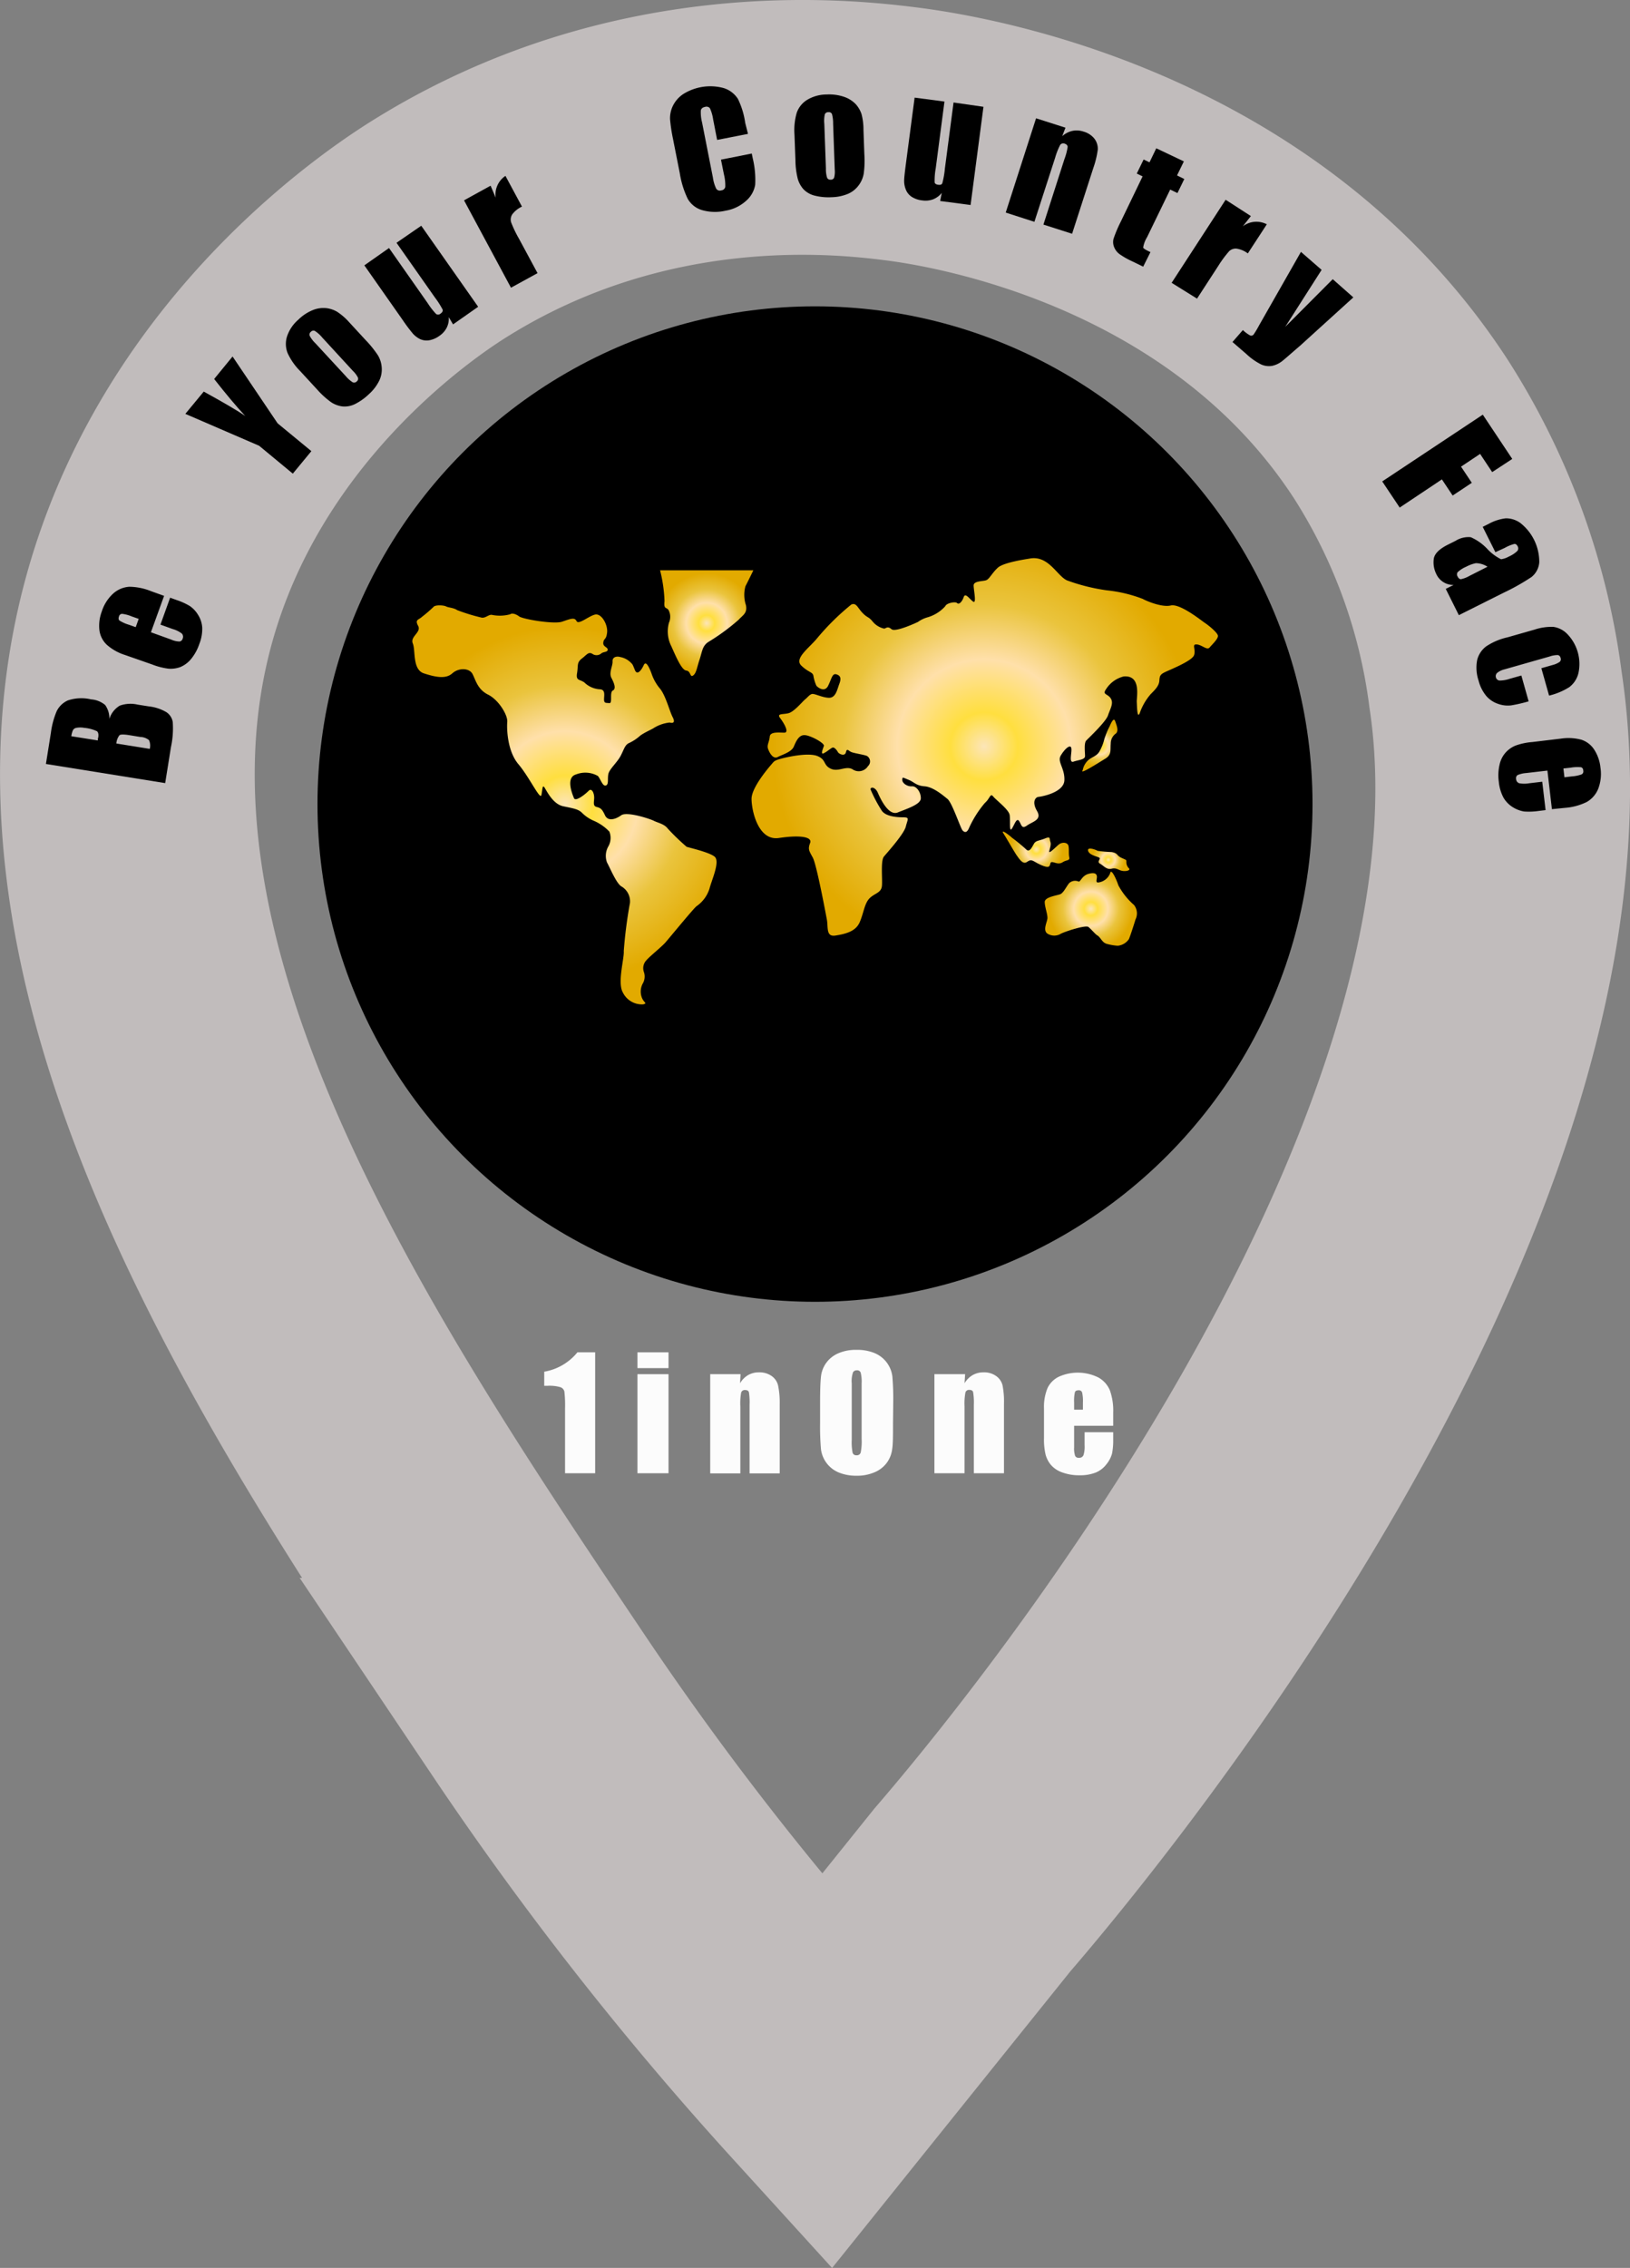 <svg id="Layer_1" data-name="Layer 1" xmlns="http://www.w3.org/2000/svg" xmlns:xlink="http://www.w3.org/1999/xlink" viewBox="0 0 224 311.53"><rect x="0" y="0" width="224" height="311.53" fill="#808080" stroke="none"/><defs><radialGradient id="radial-gradient" cx="214.5" cy="205.6" r="24.39" gradientUnits="userSpaceOnUse"><stop offset="0" stop-color="#fce5b8"/><stop offset="0.16" stop-color="#ffdf3f"/><stop offset="0.41" stop-color="#ffe0aa"/><stop offset="0.67" stop-color="#eac43d"/><stop offset="1" stop-color="#e2aa00"/></radialGradient><radialGradient id="radial-gradient-2" cx="233.97" cy="180.75" r="6.85" xlink:href="#radial-gradient"/><radialGradient id="radial-gradient-3" cx="272.09" cy="197.67" r="29.11" xlink:href="#radial-gradient"/><radialGradient id="radial-gradient-4" cx="287.99" cy="197.56" r="3.04" xlink:href="#radial-gradient"/><radialGradient id="radial-gradient-5" cx="279.27" cy="211.82" r="3.65" xlink:href="#radial-gradient"/><radialGradient id="radial-gradient-6" cx="289.16" cy="213.25" r="2.29" xlink:href="#radial-gradient"/><radialGradient id="radial-gradient-7" cx="286.76" cy="219.98" r="5.74" xlink:href="#radial-gradient"/></defs><path d="M197.54,126.4c-3.95,2.44-28.1,17.86-38.42,46.85-18.42,51.69,20.35,109.42,51.74,156.14a435.61,435.61,0,0,0,39.51,50.39l20.09-25c9-10.44,82.18-96.73,71.91-164.91a87,87,0,0,0-13-35.77c-22.19-34.12-62.59-39.8-68.84-40.58C252.43,112.51,224.84,109.48,197.54,126.4Z" transform="translate(-136.85 -95.15)" fill="none" stroke="#c1bcbc" stroke-miterlimit="10" stroke-width="35"/><path d="M143.16,200.09l.68-4.25a11.37,11.37,0,0,1,.8-3,3.13,3.13,0,0,1,1.54-1.48,5.82,5.82,0,0,1,3.19-.14,3.36,3.36,0,0,1,1.93.77,3.18,3.18,0,0,1,.58,1.92,3.22,3.22,0,0,1,1.43-1.83,4.35,4.35,0,0,1,2.46-.14l1.52.24a6.08,6.08,0,0,1,2.4.78,2,2,0,0,1,.9,1.38,12.21,12.21,0,0,1-.25,3.45l-.79,4.93Zm3.49-3.81,3.64.58q0-.27.06-.42c.07-.42,0-.71-.18-.85a5.17,5.17,0,0,0-1.74-.46,3,3,0,0,0-1.1,0,.67.67,0,0,0-.45.31A3,3,0,0,0,146.65,196.28Zm6.19,1,4.59.74a1.85,1.85,0,0,0-.1-1.2,2,2,0,0,0-1.21-.44l-1.52-.25c-.71-.11-1.14-.11-1.32,0A2.07,2.07,0,0,0,152.84,197.27Z" transform="translate(-136.85 -95.15)"/><path d="M159.4,177,157.59,182l2.77,1a3,3,0,0,0,1.16.27.52.52,0,0,0,.43-.39.64.64,0,0,0-.12-.71,3.74,3.74,0,0,0-1.24-.61l-1.69-.61,1.33-3.7.94.34a8.91,8.91,0,0,1,1.77.81,3.86,3.86,0,0,1,1.11,1.18,3.66,3.66,0,0,1,.59,1.79,5.57,5.57,0,0,1-.4,2.24,6.52,6.52,0,0,1-1.13,2.06,3.79,3.79,0,0,1-1.51,1.12A3.85,3.85,0,0,1,160,187a9.27,9.27,0,0,1-2.25-.58L154,185.11a6.83,6.83,0,0,1-2.49-1.41,3.33,3.33,0,0,1-1-2,5.55,5.55,0,0,1,.33-2.56,5.61,5.61,0,0,1,1.59-2.48,3.66,3.66,0,0,1,2.19-.91,8.2,8.2,0,0,1,3,.61Zm-3.49,3.16-.94-.33a5,5,0,0,0-1.32-.36.44.44,0,0,0-.44.33c-.1.27-.08.47.06.59a5.23,5.23,0,0,0,1.3.58l.93.33Z" transform="translate(-136.85 -95.15)"/><path d="M168.81,144.12,175,153.3l4.64,3.82-2.55,3.09-4.63-3.83L162.32,152l2.53-3.06q4.34,2.39,5.71,3.36c-1.22-1.31-2.64-3-4.28-5.09Z" transform="translate(-136.85 -95.15)"/><path d="M184.85,139.43l2.26,2.45a14.49,14.49,0,0,1,1.69,2.1,3.76,3.76,0,0,1,.51,1.71,3.51,3.51,0,0,1-.4,1.86,6.12,6.12,0,0,1-1.36,1.74,7.75,7.75,0,0,1-1.91,1.36,3.22,3.22,0,0,1-1.71.33,3.66,3.66,0,0,1-1.56-.57,11.61,11.61,0,0,1-1.93-1.75l-2.36-2.56a8.46,8.46,0,0,1-1.71-2.46,3.42,3.42,0,0,1-.08-2.26,5.18,5.18,0,0,1,1.56-2.32,6.09,6.09,0,0,1,2-1.32,3.86,3.86,0,0,1,1.87-.26,3.76,3.76,0,0,1,1.48.51A8.3,8.3,0,0,1,184.85,139.43Zm-3.74,2.06a4.38,4.38,0,0,0-1-.89.47.47,0,0,0-.54.13.48.48,0,0,0-.17.53,4.06,4.06,0,0,0,.8,1.05l4.17,4.51a4.25,4.25,0,0,0,.94.84.48.48,0,0,0,.56-.11.47.47,0,0,0,.17-.53,3.39,3.39,0,0,0-.69-.92Z" transform="translate(-136.85 -95.15)"/><path d="M194.74,126.16l7.82,11.13-3.45,2.42-.59-1a2.78,2.78,0,0,1-.28,1.45,3,3,0,0,1-1,1.12,3.38,3.38,0,0,1-1.45.62,2.17,2.17,0,0,1-1.25-.19,3.36,3.36,0,0,1-.94-.72,22.78,22.78,0,0,1-1.41-1.88l-5.27-7.51,3.39-2.38,5.32,7.58a9.82,9.82,0,0,0,1.16,1.49.49.49,0,0,0,.6-.06c.26-.18.35-.37.28-.57a12,12,0,0,0-1.07-1.67l-5.26-7.49Z" transform="translate(-136.85 -95.15)"/><path d="M204.27,120.66l.7,1.65a3.08,3.08,0,0,1,1.34-3l2.27,4.22a3.5,3.5,0,0,0-1.33,1.06,1.33,1.33,0,0,0-.17,1.07,15.83,15.83,0,0,0,1.09,2.28l2.55,4.73-3.65,2-6.45-12Z" transform="translate(-136.85 -95.15)"/><path d="M239.64,113.54l-4.24.83-.55-2.83a5.49,5.49,0,0,0-.44-1.52.61.61,0,0,0-.66-.19c-.35.07-.55.24-.59.51a5.55,5.55,0,0,0,.17,1.63l1.49,7.57a5.16,5.16,0,0,0,.45,1.52.59.59,0,0,0,.7.24.6.6,0,0,0,.55-.48,6.3,6.3,0,0,0-.19-1.74l-.4-2,4.23-.84.13.64a12.66,12.66,0,0,1,.34,3.65,3.72,3.72,0,0,1-1.21,2.17,5.54,5.54,0,0,1-2.86,1.39,6.42,6.42,0,0,1-3.2-.07,3.35,3.35,0,0,1-2-1.56,12.58,12.58,0,0,1-1.09-3.51l-.94-4.75a23.18,23.18,0,0,1-.4-2.67,3.9,3.9,0,0,1,.39-1.84,4.12,4.12,0,0,1,1.41-1.61,7,7,0,0,1,5.58-.83,3.6,3.6,0,0,1,1.95,1.49,11,11,0,0,1,1,3.29Z" transform="translate(-136.85 -95.15)"/><path d="M255.51,113l.12,3.33a13,13,0,0,1-.09,2.7,3.73,3.73,0,0,1-.73,1.63,3.55,3.55,0,0,1-1.51,1.15,6.25,6.25,0,0,1-2.17.43,7.78,7.78,0,0,1-2.33-.22,3.22,3.22,0,0,1-1.52-.86,3.65,3.65,0,0,1-.8-1.45,11,11,0,0,1-.32-2.59l-.13-3.48a8.59,8.59,0,0,1,.31-3,3.4,3.4,0,0,1,1.41-1.76,5.19,5.19,0,0,1,2.71-.75,6.37,6.37,0,0,1,2.41.33,4,4,0,0,1,1.58,1,3.92,3.92,0,0,1,.79,1.35A8.33,8.33,0,0,1,255.51,113Zm-4.17-.87a4.84,4.84,0,0,0-.16-1.32.46.46,0,0,0-.49-.25.49.49,0,0,0-.49.29,4.21,4.21,0,0,0-.07,1.32l.22,6.14a3.93,3.93,0,0,0,.16,1.25.48.48,0,0,0,.5.27.47.47,0,0,0,.47-.28,3.27,3.27,0,0,0,.08-1.15Z" transform="translate(-136.85 -95.15)"/><path d="M272,109.82l-1.77,13.49-4.18-.55.22-1.11a2.94,2.94,0,0,1-1.19.88,3,3,0,0,1-1.48.15,3.28,3.28,0,0,1-1.5-.52,2.12,2.12,0,0,1-.78-1,3.15,3.15,0,0,1-.22-1.17c0-.39.09-1.17.24-2.33l1.2-9.1,4.1.54-1.2,9.18a9.38,9.38,0,0,0-.15,1.88c0,.21.2.33.48.37s.5,0,.58-.23a11.59,11.59,0,0,0,.35-2l1.19-9.07Z" transform="translate(-136.85 -95.15)"/><path d="M283.27,112.69l-.45,1.17a3.11,3.11,0,0,1,1.4-.73,2.92,2.92,0,0,1,1.54.1,2.87,2.87,0,0,1,1.51,1,2.27,2.27,0,0,1,.44,1.47,12.7,12.7,0,0,1-.6,2.49l-2.93,9.07L280.24,126l2.89-9a8.17,8.17,0,0,0,.44-1.66q0-.31-.39-.45a.52.52,0,0,0-.64.17,9.51,9.51,0,0,0-.69,1.76L279,125.62l-3.94-1.27,4.17-12.95Z" transform="translate(-136.85 -95.15)"/><path d="M299.54,117.32l-.94,1.93,1,.49-.94,1.93-1-.48-3.18,6.55a3.88,3.88,0,0,0-.53,1.4c0,.13.36.35,1,.64l-1,2-1.5-.73a10.86,10.86,0,0,1-1.76-1,2.22,2.22,0,0,1-.73-.95,1.85,1.85,0,0,1-.09-1.13,17.67,17.67,0,0,1,1-2.37l3-6.22-.8-.39.94-1.93.81.39.93-1.93Z" transform="translate(-136.85 -95.15)"/><path d="M308.75,124.83l-1.11,1.41a3.09,3.09,0,0,1,3.3-.28l-2.61,4a3.42,3.42,0,0,0-1.57-.66,1.31,1.31,0,0,0-1,.36,15.51,15.51,0,0,0-1.48,2l-2.93,4.51L297.86,134l7.42-11.41Z" transform="translate(-136.85 -95.15)"/><path d="M322.83,136l-7.34,6.66c-1.17,1-2,1.75-2.45,2.1a3.4,3.4,0,0,1-1.4.65,2.62,2.62,0,0,1-1.46-.19,8.48,8.48,0,0,1-2.06-1.45l-1.9-1.64,1.43-1.64a4.67,4.67,0,0,0,1,.74.41.41,0,0,0,.49-.15,12.81,12.81,0,0,0,.74-1.24l5.75-10.09,2.84,2.47-5,7.83L320,133.5Z" transform="translate(-136.85 -95.15)"/><path d="M340.62,152.11l4.05,6.08L341.91,160l-1.66-2.5-2.62,1.75,1.48,2.22-2.63,1.75L335,161l-5.8,3.87-2.4-3.59Z" transform="translate(-136.85 -95.15)"/><path d="M342.35,171l-1.74-3.48.82-.41a6.45,6.45,0,0,1,2.34-.76,3.37,3.37,0,0,1,2,.63,6.8,6.8,0,0,1,2.61,5.42,2.86,2.86,0,0,1-1.05,2,29.83,29.83,0,0,1-3.89,2.19l-6.11,3.06-1.8-3.61,1.08-.54a2.56,2.56,0,0,1-2.38-1.5,3.58,3.58,0,0,1-.35-2.06c.09-.72.76-1.39,2-2l1-.5a3.34,3.34,0,0,1,2.08-.5,6.94,6.94,0,0,1,2.23,1.56,6.58,6.58,0,0,0,1.94,1.47,3,3,0,0,0,1.07-.37,4,4,0,0,0,1.17-.77.56.56,0,0,0,.05-.62c-.12-.25-.28-.36-.47-.34a5.42,5.42,0,0,0-1.31.54Zm-1.08,2a3,3,0,0,0-1.6-.49,4.85,4.85,0,0,0-1.34.49,4.06,4.06,0,0,0-1.16.74.54.54,0,0,0,0,.62c.12.24.27.35.44.35a4,4,0,0,0,1.19-.46Z" transform="translate(-136.85 -95.15)"/><path d="M349.73,190.7l-1.06-3.76,1.5-.43a3.15,3.15,0,0,0,1-.43.48.48,0,0,0,.14-.55.49.49,0,0,0-.37-.4,3.45,3.45,0,0,0-1.14.2l-6.18,1.76a2.59,2.59,0,0,0-1,.47.61.61,0,0,0-.2.63.56.56,0,0,0,.52.44,4.5,4.5,0,0,0,1.42-.25l1.56-.44,1,3.55a21,21,0,0,1-2.38.55,3.88,3.88,0,0,1-1.8-.2,3.7,3.7,0,0,1-1.65-1.1,5.44,5.44,0,0,1-1.05-2.1,5.6,5.6,0,0,1-.19-2.84,3.36,3.36,0,0,1,1.22-1.85A8.67,8.67,0,0,1,344,182.7l3.72-1.06a7.44,7.44,0,0,1,2.61-.38,3.33,3.33,0,0,1,1.92,1,5.92,5.92,0,0,1,1.52,5.32,3.42,3.42,0,0,1-1.25,1.95A9.18,9.18,0,0,1,349.73,190.7Z" transform="translate(-136.85 -95.15)"/><path d="M350.12,206.3,349.5,201l-2.93.34a3.71,3.71,0,0,0-1.16.27.51.51,0,0,0-.21.54.63.63,0,0,0,.43.59,3.78,3.78,0,0,0,1.38,0l1.78-.21.46,3.9-1,.12a9.14,9.14,0,0,1-1.95.07,4.23,4.23,0,0,1-1.52-.57,3.77,3.77,0,0,1-1.32-1.34,5.79,5.79,0,0,1-.64-2.19,6.45,6.45,0,0,1,.11-2.35,3.63,3.63,0,0,1,.85-1.67,3.7,3.7,0,0,1,1.36-.94,8.65,8.65,0,0,1,2.27-.48l3.94-.47a6.86,6.86,0,0,1,2.85.16,3.32,3.32,0,0,1,1.75,1.38,5.58,5.58,0,0,1,.84,2.44,5.71,5.71,0,0,1-.32,2.94,3.65,3.65,0,0,1-1.56,1.78,8.12,8.12,0,0,1-3,.81Zm1.72-4.38,1-.12a4.91,4.91,0,0,0,1.34-.27.44.44,0,0,0,.25-.49c0-.29-.14-.46-.32-.5a5.23,5.23,0,0,0-1.41.06l-1,.11Z" transform="translate(-136.85 -95.15)"/><path d="M218.64,280.91v16.61H214.5v-8.9a16,16,0,0,0-.09-2.32.85.85,0,0,0-.51-.59,5.34,5.34,0,0,0-1.85-.2h-.41v-1.94a7.49,7.49,0,0,0,4.56-2.66Z" transform="translate(-136.85 -95.15)" fill="#fcfcfc"/><path d="M228.72,280.91v2.17h-4.27v-2.17Zm0,3v13.61h-4.27V283.91Z" transform="translate(-136.85 -95.15)" fill="#fcfcfc"/><path d="M238.62,283.91l-.07,1.25a3.11,3.11,0,0,1,1.1-1.12,2.93,2.93,0,0,1,1.5-.38,2.86,2.86,0,0,1,1.75.51,2.21,2.21,0,0,1,.87,1.26A11.67,11.67,0,0,1,244,288v9.54h-4.14v-9.43a9,9,0,0,0-.09-1.71c-.06-.21-.24-.31-.52-.31a.51.51,0,0,0-.55.36,8.55,8.55,0,0,0-.11,1.89v9.2h-4.14V283.91Z" transform="translate(-136.85 -95.15)" fill="#fcfcfc"/><path d="M259.57,290.63c0,1.67,0,2.85-.11,3.55a4,4,0,0,1-.74,1.9A4,4,0,0,1,257,297.4a6,6,0,0,1-2.46.46,6.21,6.21,0,0,1-2.39-.43,4,4,0,0,1-2.48-3.21,35.9,35.9,0,0,1-.12-3.59v-2.84q0-2.49.12-3.54a3.9,3.9,0,0,1,.73-1.9,4,4,0,0,1,1.68-1.32,6,6,0,0,1,2.46-.46A6.21,6.21,0,0,1,257,281a4,4,0,0,1,2.48,3.21,35.8,35.8,0,0,1,.12,3.58Zm-4.31-5.45a5.3,5.3,0,0,0-.13-1.48.51.51,0,0,0-.53-.32.59.59,0,0,0-.52.26,3.68,3.68,0,0,0-.18,1.54v7.75a7.55,7.55,0,0,0,.12,1.79.52.52,0,0,0,.55.33.53.53,0,0,0,.56-.38,7.63,7.63,0,0,0,.13-1.86Z" transform="translate(-136.85 -95.15)" fill="#fcfcfc"/><path d="M269.48,283.91l-.08,1.25a3.13,3.13,0,0,1,1.11-1.12,2.93,2.93,0,0,1,1.5-.38,2.81,2.81,0,0,1,1.74.51,2.21,2.21,0,0,1,.87,1.26,11.51,11.51,0,0,1,.2,2.55v9.54h-4.14v-9.43a8.6,8.6,0,0,0-.1-1.71c-.06-.21-.23-.31-.51-.31a.51.51,0,0,0-.55.36,8.28,8.28,0,0,0-.12,1.89v9.2h-4.14V283.91Z" transform="translate(-136.85 -95.15)" fill="#fcfcfc"/><path d="M289.83,291h-5.37v2.95a3.22,3.22,0,0,0,.14,1.19.52.52,0,0,0,.51.26.63.63,0,0,0,.63-.35,3.78,3.78,0,0,0,.16-1.37v-1.8h3.93v1a9.41,9.41,0,0,1-.16,1.94,4,4,0,0,1-.75,1.44,3.59,3.59,0,0,1-1.48,1.16,5.87,5.87,0,0,1-2.25.38,6.64,6.64,0,0,1-2.32-.38,3.66,3.66,0,0,1-1.56-1,3.71,3.71,0,0,1-.77-1.45,9.13,9.13,0,0,1-.22-2.32v-4a6.82,6.82,0,0,1,.48-2.82,3.32,3.32,0,0,1,1.58-1.58,6.34,6.34,0,0,1,5.4.11,3.6,3.6,0,0,1,1.59,1.76,8.3,8.3,0,0,1,.46,3.07Zm-4.16-2.21v-1a5.25,5.25,0,0,0-.11-1.36.45.45,0,0,0-.46-.31c-.29,0-.47.09-.53.26a5.29,5.29,0,0,0-.11,1.41v1Z" transform="translate(-136.85 -95.15)" fill="#fcfcfc"/><circle cx="112" cy="110.45" r="68.37"/><path d="M231.2,211.46a30.59,30.59,0,0,1-2.59-2.5c-.48-.64-1.41-.8-1.9-1.06s-3.71-1.32-4.49-.76-1.82.88-2.23,0-.6-1-1.17-1.15-.28-.8-.32-1.4-.36-1.23-.77-.8-1.78,1.53-2,1-1.18-2.84.28-3.26a3.47,3.47,0,0,1,3,.21c.36.38.64,1.44,1.09,1.31s.2-.94.36-1.61,1.22-1.57,1.7-2.5.57-1.48,1.17-1.74a6,6,0,0,0,1.5-1c.57-.42,1.46-.8,1.79-1a5.15,5.15,0,0,1,2.26-.8c.48.13.8,0,.4-.76s-.93-2.88-1.7-3.86a6.32,6.32,0,0,1-1.21-2.16c-.36-.94-.77-1.74-1.06-1.1s-.88,1.48-1.21.67-.28-.76-.69-1.14a2.71,2.71,0,0,0-1.29-.64c-.56-.17-1.13,0-1.09.6s-.53,1.53-.16,2.25.69,1.49.2,1.74,0,1.78-.48,1.73-.73.05-.73-.51.24-1.39-.65-1.39a3.32,3.32,0,0,1-2.06-.94c-.65-.46-1.18-.21-1-1.27s-.07-1.44.65-2,.89-.94,1.42-.68a1,1,0,0,0,1.22,0c.32-.3.92-.17.92-.55s-.69-.38-.6-1,.4-.3.52-1.36-.77-2.67-1.66-2.46-2.26,1.45-2.54.89-.86-.29-2,.09-5.62-.38-5.94-.77c0,0-.77-.55-1.18-.25a5.42,5.42,0,0,1-2.51.08c-.48-.08-.93.55-1.53.35a25.55,25.55,0,0,1-3.24-1c-.49-.34-1.22-.34-1.53-.51s-1.5-.25-1.74.08a18.87,18.87,0,0,1-1.58,1.36c-.44.42-1,.34-.52,1.23s-1.13,1.45-.73,2.42-.08,3.59,1.53,4.11,3,.8,3.89,0,2.35-.76,2.79.09.69,2.11,2.14,2.83,2.71,2.81,2.63,3.74,0,4,1.53,5.81,3,5,3.16,4.24.12-1.53.45-1,1.17,2.25,2.54,2.54,2.07.38,2.59.9a5.19,5.19,0,0,0,1.54,1.06,6.54,6.54,0,0,1,2.22,1.52,2.36,2.36,0,0,1-.12,2,2.61,2.61,0,0,0-.2,2.25c.4.71,1.25,2.8,1.94,3.26a2.37,2.37,0,0,1,1.21,2.29,63.25,63.25,0,0,0-.85,6.61c.09,1-.92,4.36-.11,5.72a2.91,2.91,0,0,0,2.79,1.6c.6-.16.12-.2-.16-.84a2.33,2.33,0,0,1,.08-2,1.91,1.91,0,0,0,.16-1.62,1.56,1.56,0,0,1,.32-1.56c.41-.51,2.11-1.87,2.63-2.46s3.85-4.66,4.29-5a4.61,4.61,0,0,0,1.78-2.41c.33-1.27,1.5-3.77.69-4.41S231.32,211.54,231.2,211.46Z" transform="translate(-136.85 -95.15)" fill="url(#radial-gradient)"/><path d="M239.29,175.68c.23-.44.79-1.57,1.09-2.19H227.56a19.91,19.91,0,0,1,.61,4.23c-.12,1.19.24.77.56,1.24a2,2,0,0,1,.05,1.73,4.47,4.47,0,0,0,.32,3.22c.65,1.45,1.41,3.27,2.06,3.35s.49,1,.94.68.52-1.1.89-2.2.36-1.91,1.29-2.46a29.24,29.24,0,0,0,4.08-3c.57-.64,1.22-.89,1-2A4.54,4.54,0,0,1,239.29,175.68Z" transform="translate(-136.85 -95.15)" fill="url(#radial-gradient-2)"/><path d="M302.39,180.69c-.49-.34-3.4-2.67-4.65-2.37s-3.48-.68-3.84-.9a19.22,19.22,0,0,0-4.94-1.18,26.33,26.33,0,0,1-5.46-1.36c-1.38-.59-2.55-3.51-5.17-3-.34.06-3.52.51-4.33,1.23s-1.17,1.57-1.62,1.74-1.73.08-1.73.72.44,2.59-.08,2.21-1.06-1.27-1.29-.6-.66,1.06-.9.81-1.46,0-1.62.42a5.21,5.21,0,0,1-2.42,1.53,4.18,4.18,0,0,0-1.34.64c-.36.17-3.11,1.44-3.63,1s-.69-.17-1-.08a2.81,2.81,0,0,1-1.57-.94c-.61-.76-.73-.5-1.42-1.22s-.85-1.44-1.54-1.15a33.62,33.62,0,0,0-4.72,4.66c-1.13,1.36-3.16,2.76-2.15,3.73s1.54.85,1.66,1.39a5.41,5.41,0,0,0,.41,1.37c.16.21,1.13,1,1.62,0s.56-1.73,1.13-1.56.69.55.4,1.31-.48,1.95-1.45,1.91-2-.64-2.35-.51-.52.42-.89.72-1.5,1.69-2.27,1.9-1.69,0-1.17.68,1.29,2,.57,2-1.94-.17-2,.55-.41,1.14-.24,1.65.68,1.49,1.33,1.15,1.9-.68,2.22-1.44.7-1.61,1.5-1.57,2.75,1.1,2.63,1.48-.52,1.27,0,1,.89-.64,1.17-.76.66.42.77.63.93.64,1.09,0,.33-.17.81,0,1.94.38,2.14.55a.88.88,0,0,1,.08,1.36,1.5,1.5,0,0,1-2.14.42c-.93-.5-1.95.43-3-.08s-.57-1.23-1.82-1.73-4.09.12-5,.37-.93.34-1.29.76-2.75,3.18-2.75,4.75.89,5.81,3.76,5.38,4.61-.17,4.29.68-.16,1.06.36,2,1.74,7.46,1.94,8.52-.15,2.41,1.18,2.2,2.75-.54,3.31-1.78.66-2.62,1.38-3.34,1.62-.72,1.7-1.74-.2-3.43.28-4,2.75-3.09,3-4.11.57-1.27-.36-1.27-2.51-.13-3-1a19.63,19.63,0,0,1-1.49-2.84c0-.38.65-.34,1,.46s1.46,3.23,2.75,2.71,3.12-1.1,3.16-1.91-.57-1.73-1.22-1.68-1.33-.43-1.33-.89.12-.3.88,0,1,.8,2.19.89,2.51,1.22,3.15,1.74,1.78,4,2.07,4.32.61.34.89-.34a14.58,14.58,0,0,1,2.18-3.44c.69-.59.73-1.39,1.13-.89s2.15,1.79,2.27,2.55-.08,2.41.28,1.91.65-1.57,1-1.1.33,1.19,1.1.64,2.1-.77,1.38-2-.24-1.9.21-1.94,3.47-.6,3.55-2.26-1-2.54-.51-3.39,1.28-1.61,1.45-1.1-.4,2.16.32,1.91,1.58-.26,1.58-.77-.16-1.78.16-2.12,2.71-2.58,3-3.47.81-1.65.37-2.33-1.22-.47-.61-1.31a4,4,0,0,1,2.39-1.7c2.45-.21,1.76,2.83,1.8,3.5s.05,2.38.41,1.53a7.93,7.93,0,0,1,1.51-2.61c.73-.72,1.13-1.19,1.18-1.82s.07-.85.77-1.19,3.72-1.53,4-2.33-.36-1.53.36-1.48,1.42.85,1.78.42,1.18-1.18,1.14-1.61S302.88,181,302.39,180.69Z" transform="translate(-136.85 -95.15)" fill="url(#radial-gradient-3)"/><path d="M289.33,194.93a11.29,11.29,0,0,0-.73,1.78,6.06,6.06,0,0,1-.61,1.57c-.36.72-1,.8-1.57,1.27a2.49,2.49,0,0,0-.78,1.39c-.52.72,2.15-1,3.08-1.56s.69-1.19.77-2.08a1.69,1.69,0,0,1,.72-1.4c.41-.38.08-1.14-.11-1.69S289.57,194.38,289.33,194.93Z" transform="translate(-136.85 -95.15)" fill="url(#radial-gradient-4)"/><path d="M281,214.17c.28-.21.07-.68.52-.59s.85.34,1.38,0,1-.17.89-.68,0-1.18-.12-1.6-.85-.56-1.38-.09-1.25,1.19-1.25.93.32-.93.16-1.35.08-.81-.73-.47-1.25.26-1.53.73-.61,1.27-1.09.76a23.5,23.5,0,0,0-1.91-1.57c-.11-.13-1.73-1.44-1.16-.55s1.41,2.42,1.82,3,.84,1.19,1.33.89.57-.38,1.22,0S280.75,214.38,281,214.17Z" transform="translate(-136.85 -95.15)" fill="url(#radial-gradient-5)"/><path d="M291,213c-.77-.34-.45-.64-1.38-.81a17.28,17.28,0,0,1-1.95-.17c-.24-.17-1.45-.59-1.29,0s1.25.77,1.53.94-.4.55.12.84.89.85,1.58.68.93.21,1.49.3,1.14-.09.9-.35a1.15,1.15,0,0,1-.36-.88C291.63,213.24,291.71,213.32,291,213Z" transform="translate(-136.85 -95.15)" fill="url(#radial-gradient-6)"/><path d="M290.54,216.76c-.28-.85-1-2.42-1.13-1.66a2,2,0,0,1-1.66,1.27c-.37,0-.16-.42-.16-.77s-.21-.67-1.14-.42-1.12,1.15-1.38,1.06a1.19,1.19,0,0,0-1.29.22c-.4.47-.77,1.35-1.25,1.53s-2.11.38-2.11,1.06.41,1.69.37,2.25-.78,1.82.2,2.2a1.73,1.73,0,0,0,1.63-.08c.64-.34,3.43-1.23,3.8-.94s.95,1,1.21,1.15c.51.3.65,1,1.34,1.18a7.19,7.19,0,0,0,1.49.25,2.1,2.1,0,0,0,1.54-.93c.24-.6.69-2,.89-2.67a1.87,1.87,0,0,0-.2-2A9.53,9.53,0,0,1,290.54,216.76Z" transform="translate(-136.85 -95.15)" fill="url(#radial-gradient-7)"/></svg>
